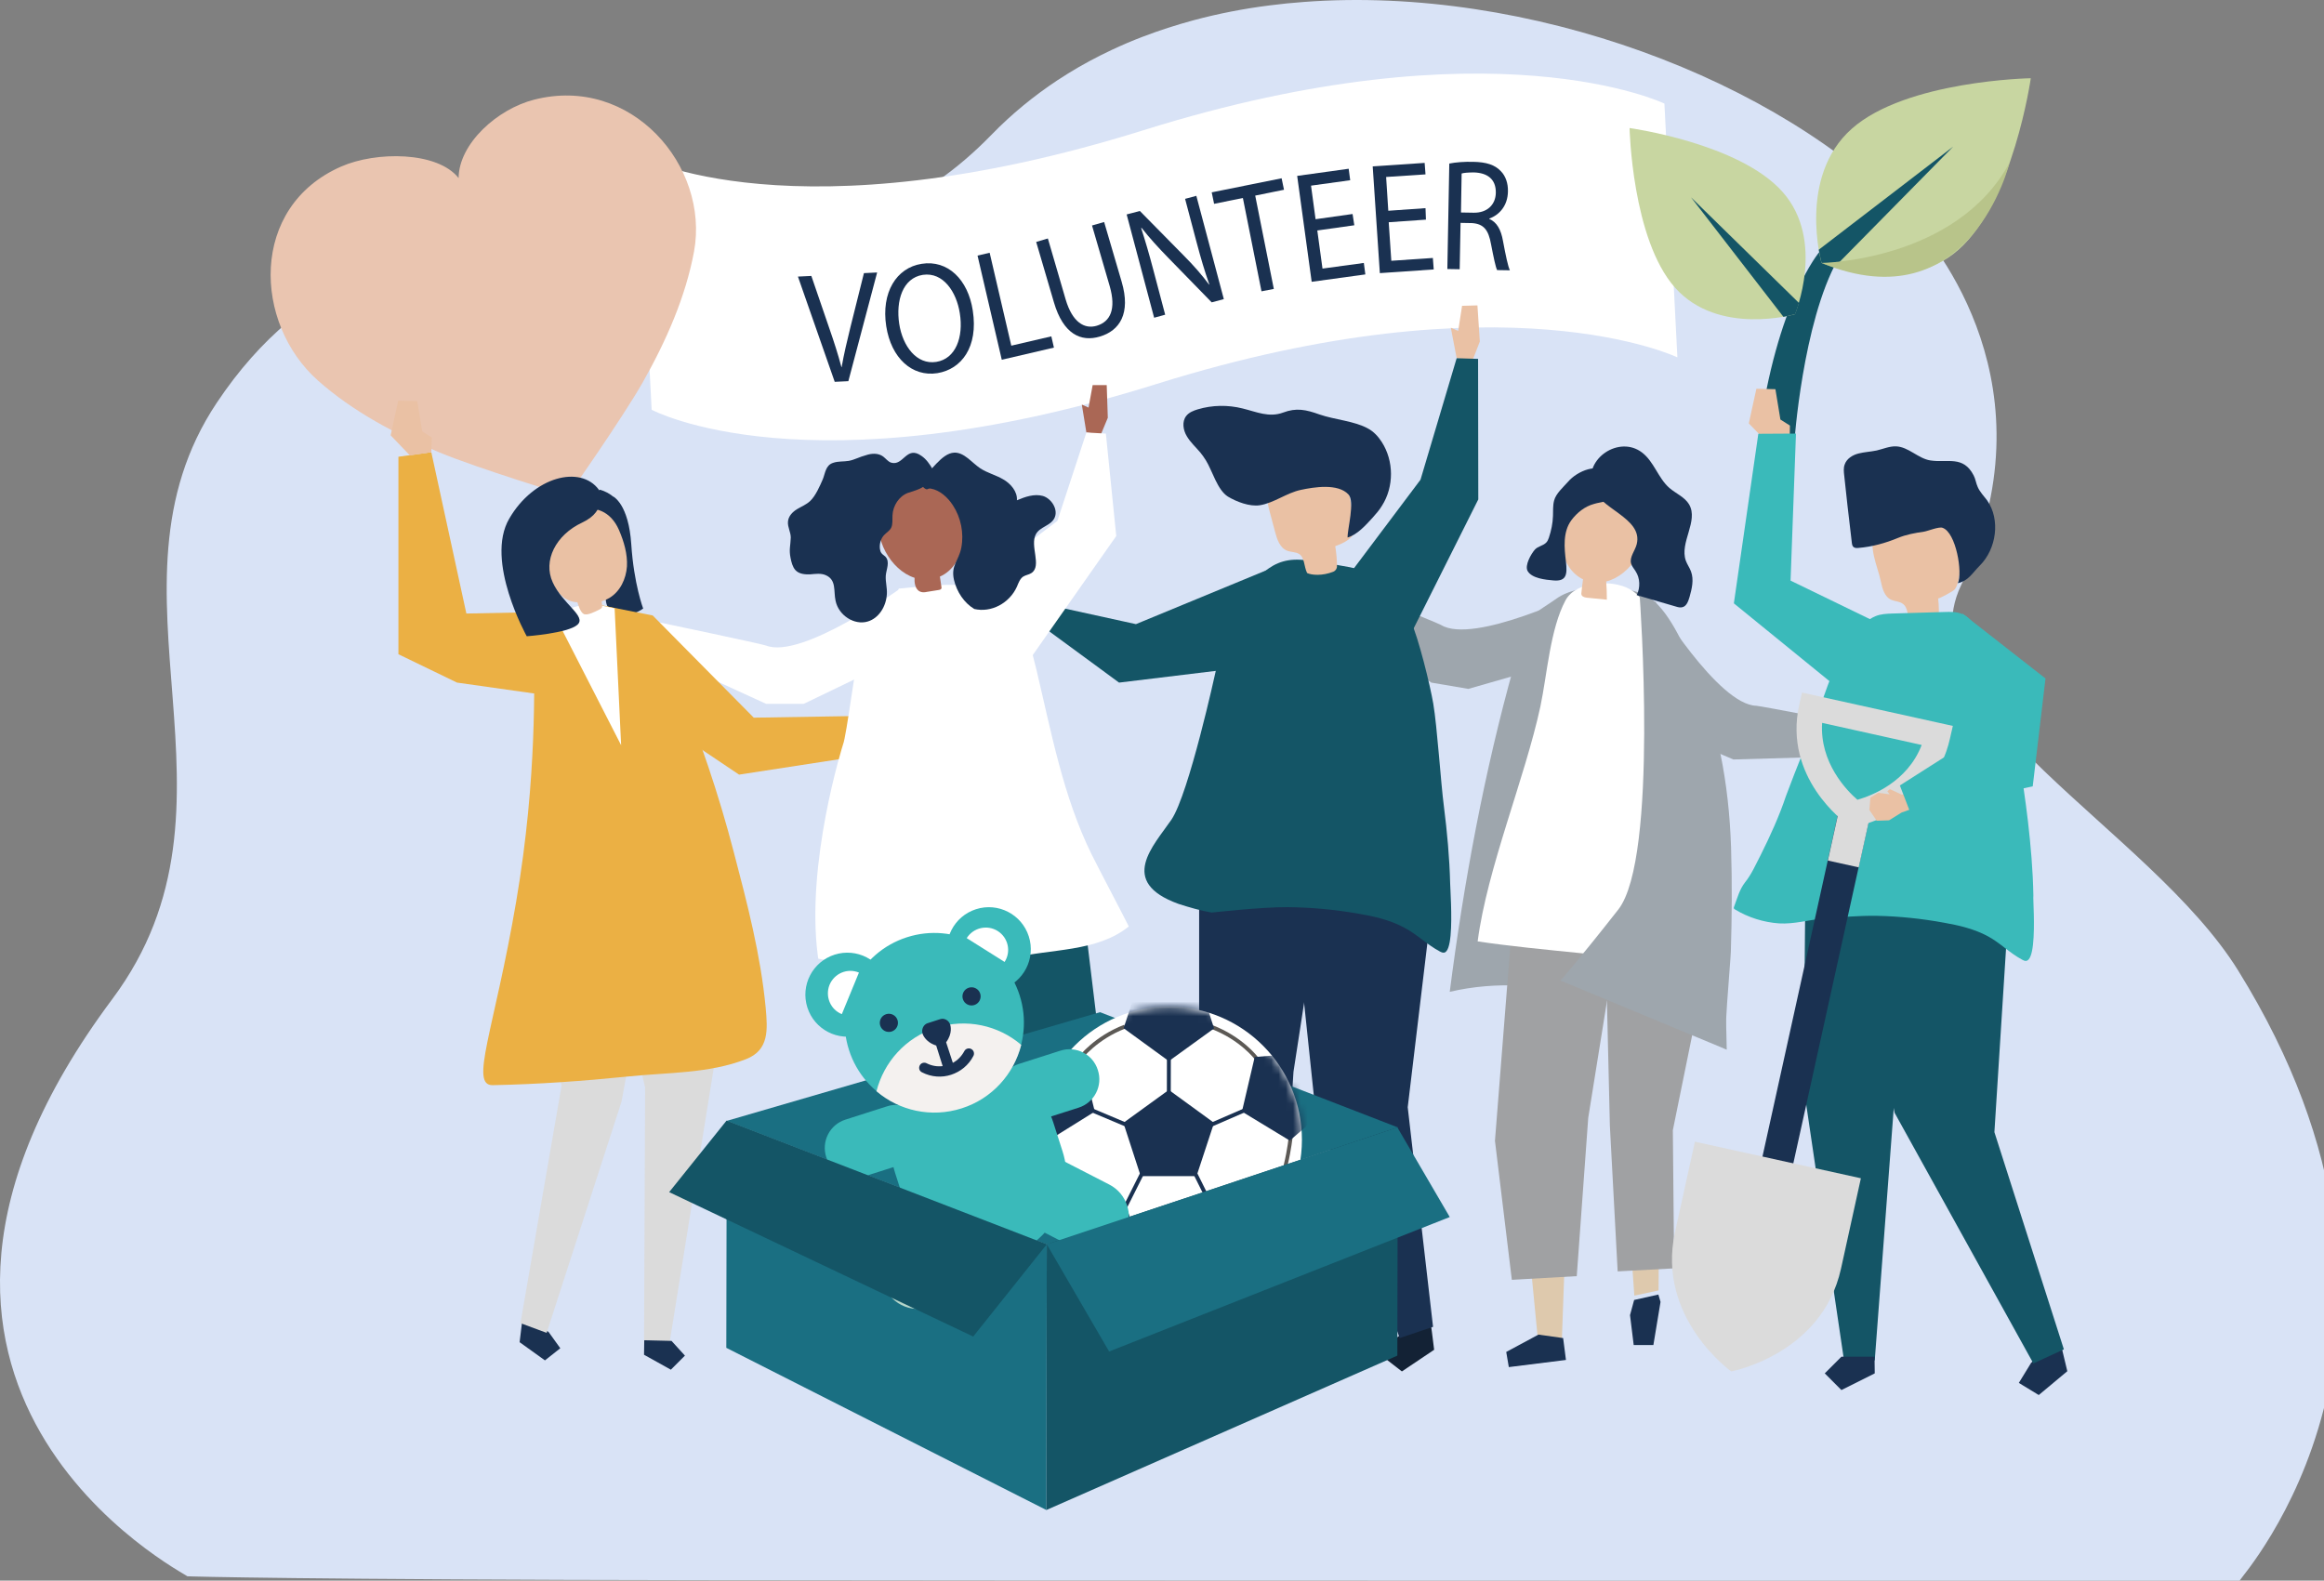 <svg width="319" height="217" viewBox="0 0 319 217" fill="none" xmlns="http://www.w3.org/2000/svg">
<rect x="0" y="0" width="319" height="217" fill="#808080" stroke="none"/>
<g clip-path="url(#clip0_691_5494)">
<path d="M307.415 216.994C300.796 216.994 264.299 217.007 218.538 216.994C206.729 216.994 194.286 216.994 181.594 216.982C179.359 216.982 177.111 216.982 174.864 216.982C165.774 216.982 156.584 216.97 147.42 216.97C144.948 216.97 142.49 216.97 140.031 216.97C125.142 216.957 110.414 216.945 96.394 216.932C41.791 216.87 25.722 216.423 25.722 216.398C25.61 216.137 -24.472 190.592 15.428 137.139C35.495 110.227 12.633 80.965 29.746 55.308C53.949 18.998 94.022 40.292 121.515 28.781C126.371 26.755 131.251 23.485 136.132 18.463C138.876 15.641 141.894 13.18 145.11 11.042C145.607 10.719 146.103 10.396 146.612 10.085C148.537 8.892 150.537 7.822 152.598 6.853C153.976 6.207 155.392 5.597 156.833 5.05C159.118 4.18 161.452 3.422 163.849 2.776C167.239 1.868 170.741 1.184 174.305 0.737C175.857 0.538 177.422 0.376 179.011 0.265C209.734 -2.035 244.293 10.893 262.138 29.788C265.727 33.591 282.057 53.282 269.192 80.331C261.058 97.411 295.121 113.732 307.216 133.236C337.976 182.835 307.688 216.348 307.415 216.994Z" fill="#D9E3F6"/>
<path d="M156.964 17.875C204.877 2.863 228.462 14.219 228.462 14.219L230.244 49.06C230.244 49.06 206.689 37.704 158.746 52.716C110.804 67.729 89.446 56.254 89.446 56.254L87.664 21.413C87.664 21.413 109.021 32.858 156.964 17.875Z" fill="white"/>
<path d="M114.577 52.419L109.527 37.971L111.369 37.882L113.805 44.987C114.488 46.949 115.052 48.703 115.498 50.398H115.528C115.825 48.674 116.27 46.801 116.745 44.868L118.587 37.496L120.399 37.407L116.448 52.33L114.577 52.419Z" fill="#1A3151"/>
<path d="M133.528 42.639C134.3 47.633 131.983 50.695 128.656 51.23C125.21 51.765 122.329 49.179 121.646 44.779C120.933 40.171 123.042 36.752 126.517 36.217C130.082 35.653 132.874 38.358 133.528 42.639ZM123.428 44.452C123.903 47.544 125.834 50.1 128.508 49.684C131.181 49.268 132.28 46.295 131.745 42.995C131.3 40.112 129.488 37.317 126.666 37.733C123.903 38.179 122.953 41.271 123.428 44.452Z" fill="#1A3151"/>
<path d="M134.18 35.088L135.843 34.701L138.814 47.455L144.309 46.176L144.665 47.722L137.507 49.387L134.18 35.088Z" fill="#1A3151"/>
<path d="M143.834 32.739L146.27 41.093C147.191 44.244 148.855 45.225 150.548 44.72C152.419 44.155 153.221 42.431 152.33 39.309L149.894 30.956L151.558 30.48L153.964 38.685C155.241 43.025 153.696 45.403 150.963 46.206C148.379 46.979 145.943 45.879 144.666 41.509L142.23 33.215L143.834 32.739Z" fill="#1A3151"/>
<path d="M158.421 43.62L154.648 29.439L156.46 28.964L162.461 35.058C163.857 36.455 164.986 37.763 165.966 39.071L165.995 39.041C165.342 37.198 164.837 35.474 164.243 33.245L162.669 27.299L164.213 26.883L167.986 41.063L166.322 41.509L160.352 35.385C159.045 34.047 157.767 32.65 156.698 31.283L156.639 31.312C157.203 33.066 157.708 34.761 158.332 37.139L159.936 43.203L158.421 43.62Z" fill="#1A3151"/>
<path d="M170.602 27.18L166.651 27.983L166.324 26.407L175.919 24.475L176.245 26.051L172.295 26.853L174.849 39.666L173.156 39.993L170.602 27.18Z" fill="#1A3151"/>
<path d="M185.897 30.926L180.817 31.64L181.53 36.872L187.204 36.099L187.412 37.674L180.045 38.685L178.055 24.148L185.124 23.167L185.332 24.743L179.956 25.486L180.58 30.094L185.659 29.38L185.897 30.926Z" fill="#1A3151"/>
<path d="M195.729 30.153L190.62 30.51L190.976 35.801L196.68 35.415L196.798 36.99L189.402 37.496L188.422 22.84L195.551 22.364L195.67 23.94L190.264 24.297L190.561 28.934L195.67 28.577L195.729 30.153Z" fill="#1A3151"/>
<path d="M198.935 22.453C199.797 22.275 201.044 22.186 202.203 22.216C204.015 22.245 205.203 22.632 206.005 23.494C206.658 24.148 207.015 25.159 206.985 26.288C206.955 28.221 205.827 29.499 204.431 30.004V30.064C205.441 30.48 206.035 31.52 206.302 33.066C206.688 35.117 206.985 36.544 207.252 37.109L205.5 37.08C205.292 36.663 205.025 35.385 204.668 33.542C204.312 31.52 203.629 30.747 202.084 30.629L200.48 30.599L200.361 36.961L198.668 36.931L198.935 22.453ZM200.539 29.172L202.292 29.202C204.104 29.231 205.292 28.131 205.322 26.467C205.351 24.564 204.134 23.732 202.322 23.672C201.49 23.672 200.896 23.732 200.628 23.821L200.539 29.172Z" fill="#1A3151"/>
<path d="M73.317 13.684C68.267 14.962 62.98 19.718 62.95 24.445C60.039 20.759 51.603 20.759 46.82 22.869C34.196 28.399 34.79 44.392 43.642 52.241C48.395 56.462 54.246 59.584 60.306 62.11C65.386 64.221 77.921 68.086 77.95 68.056C77.98 68.056 85.495 57.294 88.198 52.538C91.436 46.83 94.109 40.766 95.268 34.523C97.407 22.81 86.654 10.265 73.317 13.684Z" fill="#EAC5B0"/>
<path d="M217.262 81.226C217.262 81.226 202.321 88.539 197.806 85.804C197.242 85.447 183.905 80.186 183.905 80.186L181.172 83.248L196.47 93.712L201.549 94.574L214.411 90.888L217.262 81.226Z" fill="#9EA6AD"/>
<path d="M227.181 82.534C227.181 82.534 235.825 96.773 241.083 96.892C241.736 96.922 255.816 99.657 255.816 99.657L256.47 103.73L237.934 104.265L233.182 102.243L224.359 92.195L227.181 82.534Z" fill="#9EA6AD"/>
<path d="M225.284 81.464C225.344 81.493 225.403 81.523 225.463 81.523C228.492 82.683 230.869 87.974 232.235 91.096C235.77 99.122 237.314 107.476 237.612 116.335C237.76 121.121 237.73 125.877 237.582 130.664C237.552 131.972 236.423 143.803 237.017 144.071C231.017 141.187 224.928 138.452 218.541 136.817C212.155 135.182 205.442 134.647 198.996 136.163C200.927 121.151 203.749 105.9 207.818 91.393C208.294 89.669 208.62 87.826 209.363 86.161C210.195 84.258 211.442 83.693 213.046 82.593C213.581 82.207 214.145 81.82 214.739 81.553C217.858 80.186 222.106 80.304 225.284 81.464Z" fill="#9EA6AD"/>
<path d="M234.612 128.642L227.78 156.586L227.661 177.158L224.334 177.871L222.997 158.756L219.641 123.707L234.612 128.642Z" fill="#DEC9AD"/>
<path d="M224.307 178.466L223.742 180.547L224.247 184.65H226.95L227.93 178.734L227.633 177.723L224.307 178.466Z" fill="#1A3151"/>
<path d="M208.353 125.61L207.789 149.749L211.086 183.787L214.383 184.025L215.512 152.811L222.166 124.48L208.353 125.61Z" fill="#DEC9AD"/>
<path d="M211.176 183.222L206.75 185.601L207.106 187.682L214.948 186.701L214.562 183.698L211.176 183.222Z" fill="#1A3151"/>
<path d="M207.401 128.731L205.203 156.616L207.52 175.701L216.431 175.196L218.006 153.465L221.808 129.772L221.214 126.085L208.352 126.293L207.401 128.731Z" fill="#A0A1A3"/>
<path d="M220.976 154.536L222.046 174.543L229.798 174.126L229.62 155.16L234.462 131.348L233.333 124.689L220.293 125.551L220.976 154.536Z" fill="#A0A1A3"/>
<path d="M202.828 129.237C210.819 130.456 224.096 131.348 232.087 132.567C232.503 118.119 231.047 101.441 227.542 87.469C226.918 84.942 225.968 82.207 223.74 80.899C221.364 79.532 216.344 79.71 214.888 82.415C212.779 86.34 212.363 92.612 211.442 96.982C209.304 106.882 204.135 119.189 202.828 129.237Z" fill="white"/>
<path d="M215.216 69.692C217.325 64.074 224.424 66.333 225.672 71.387C226.504 74.716 223.83 78.997 220.474 79.829C220.533 80.662 220.563 81.494 220.563 82.327C219.672 82.237 218.751 82.148 217.86 82.059C217.592 82.029 217.266 81.97 217.117 81.732C217.028 81.583 217.058 81.405 217.087 81.227C217.147 80.662 217.206 80.097 217.295 79.532C217.236 79.502 217.177 79.473 217.117 79.443C215.513 78.581 214.563 76.827 214.355 75.013C214.147 73.2 214.563 71.387 215.216 69.692Z" fill="#EAC1A4"/>
<path d="M215.693 71.417C214.504 73.022 214.712 75.222 214.95 77.124C215.128 78.819 215.069 79.859 213.197 79.681C212.158 79.592 210.286 79.413 209.692 78.403C209.247 77.63 210.168 76.024 210.702 75.43C211.118 74.984 211.831 74.924 212.247 74.479C212.425 74.3 212.514 74.062 212.603 73.825C212.93 72.844 213.138 71.833 213.168 70.822C213.197 70.138 213.138 69.425 213.316 68.741C213.554 67.76 214.594 66.868 215.247 66.125C216.435 64.728 219.465 63.301 220.98 65.204C221.307 65.649 221.425 66.214 221.455 66.779C221.485 67.106 221.515 67.463 221.396 67.76C220.98 69.009 219.792 68.86 218.782 69.187C217.564 69.514 216.465 70.376 215.693 71.417Z" fill="#1A3151"/>
<path d="M224.66 74.716C224.423 75.638 223.65 76.47 223.888 77.362C224.007 77.778 224.304 78.076 224.512 78.432C225.136 79.384 225.165 80.692 224.66 81.702C226.472 82.237 228.255 82.743 230.066 83.278C230.334 83.367 230.631 83.427 230.898 83.367C231.492 83.248 231.73 82.564 231.908 81.97C232.235 80.811 232.532 79.592 232.116 78.462C231.938 77.957 231.581 77.481 231.403 76.976C230.512 74.478 233.185 71.535 231.849 69.246C231.255 68.236 230.037 67.76 229.146 66.987C227.601 65.649 227.037 63.36 225.373 62.112C222.284 59.763 217.472 62.885 218.512 66.719C219.343 69.841 225.581 71.06 224.66 74.716Z" fill="#1A3151"/>
<path d="M225.075 81.91C225.075 81.91 227.689 117.762 222.134 124.866C216.579 131.942 214.203 134.617 214.203 134.617L237.016 144.1C237.016 144.071 236.422 91.779 225.075 81.91Z" fill="#9EA6AD"/>
<path d="M123.546 80.809C123.546 80.809 110.06 90.56 105.159 88.627C104.535 88.39 90.514 85.447 90.514 85.447L88.316 88.925L105.159 96.624H110.327L122.357 90.827L123.546 80.809Z" fill="white"/>
<path d="M84.215 68.204C84.215 68.204 86.294 69.245 86.65 74.715C87.007 80.184 88.284 83.544 88.284 83.544C88.284 83.544 86.65 84.792 85.135 84.257C83.621 83.722 83.086 83.663 83.116 81.403C83.116 79.144 81.809 68.65 81.809 68.65L84.215 68.204Z" fill="#1A3151"/>
<path d="M80.266 70.999C82.404 71.088 84.394 72.604 85.078 74.626C85.939 73.348 86.147 71.653 85.612 70.196C85.078 68.74 83.8 67.61 82.315 67.224C81.216 68.175 80.533 69.542 80.414 70.999H80.266Z" fill="#1A3151"/>
<path d="M77.708 83.96L64.015 84.228L59.203 62.081L54.688 62.705V89.817L62.737 93.711L77.471 95.792L77.708 83.96Z" fill="#EBB044"/>
<path d="M71.562 182.3L71.324 184.262L74.8 186.759L76.909 185.095L75.305 182.865L71.799 180.368L71.562 182.3Z" fill="#1A3151"/>
<path d="M72.956 122.666L72.214 128.552L77.085 149.035L71.441 181.646L75.036 182.984L85.313 151.235L87.006 141.989L87.393 122.309L72.956 122.666Z" fill="#DBDBDB"/>
<path d="M100.669 129.86L91.877 184.53L88.402 184.441L88.55 149.302L82.758 124.479L100.669 129.86Z" fill="#DBDBDB"/>
<path d="M88.432 183.995L88.402 185.987L92.086 188.038L94.016 186.106L92.175 184.085L88.432 183.995Z" fill="#1A3151"/>
<path d="M70.849 123.796C73.849 106.227 73.195 93.355 73.403 89.847C73.611 86.309 76.077 84.555 76.077 84.555C77.146 84.347 78.067 83.663 79.166 83.396C86.443 81.701 90.275 87.439 92.83 93.592C96.008 101.203 98.652 109.021 100.731 117.018C102.573 124.034 104.414 131.109 105.098 138.333C105.365 141.336 105.603 144.16 102.395 145.408C97.285 147.4 91.582 147.222 86.206 147.786C80.027 148.411 73.849 148.857 67.641 148.976C64.403 149.065 67.849 141.395 70.849 123.796Z" fill="#EBB044"/>
<path d="M56.265 62.526L53.621 59.762L54.661 55.005L57.275 55.065L57.958 59.227L59.265 60.059L59.206 62.081L56.265 62.526Z" fill="#EAC1A4"/>
<path d="M82.672 83.127L89.593 84.495L103.465 98.526L119.951 98.259L120.753 103.372L101.445 106.345L85.791 95.821L82.672 83.127Z" fill="#EBB044"/>
<path d="M84.366 83.515L85.257 102.303L76.019 84.258L78.841 83.337L80.861 82.772L84.366 83.515Z" fill="white"/>
<path d="M120.098 99.537L123.187 97.724L127.048 98.765L126.989 100.875L120.484 101.945L120.098 99.537Z" fill="#EAC1A4"/>
<path d="M84.959 72.753C82.672 67.491 76.047 69.988 75.097 74.893C74.562 77.688 75.929 82.563 79.256 82.682C79.404 83.157 79.671 84.049 80.117 84.287C80.592 84.555 81.78 83.93 82.256 83.693C82.374 83.633 82.523 83.544 82.612 83.425C82.701 83.276 82.642 82.92 82.582 82.563C82.939 82.444 83.295 82.295 83.652 82.087C85.137 81.195 85.939 79.471 86.058 77.747C86.147 76.053 85.642 74.328 84.959 72.753Z" fill="#EAC1A4"/>
<path d="M82.196 67.223C82.196 67.223 83.532 70.047 79.909 71.742C76.285 73.436 74.502 76.974 75.869 79.947C77.235 82.949 80.562 84.614 79.255 85.774C77.948 86.933 72.304 87.349 72.304 87.349C72.304 87.349 66.512 77.004 69.898 71.207C73.255 65.41 79.671 63.805 82.196 67.223Z" fill="#1A3151"/>
<path d="M249.789 34.522C249.789 34.522 243.878 41.3 241.383 60.029L246.284 60.861C246.284 60.861 247.413 44.333 252.255 35.652L249.789 34.522Z" fill="#145566"/>
<path d="M278.754 10.74C278.754 10.74 261.674 11.037 254.188 17.667C246.703 24.296 250.03 36.098 250.03 36.098C250.03 36.098 261.347 40.884 268.832 34.285C276.348 27.655 278.754 10.74 278.754 10.74Z" fill="#C8D6A1"/>
<path d="M250.031 36.098C250.031 36.098 250.684 36.366 251.783 36.693L268.091 20.134L249.645 34.285C249.852 35.414 250.031 36.098 250.031 36.098Z" fill="#145566"/>
<path d="M223.68 17.578C223.68 17.578 224.006 32.828 229.918 39.487C235.858 46.176 246.374 43.144 246.374 43.144C246.374 43.144 250.621 33.036 244.681 26.348C238.769 19.659 223.68 17.578 223.68 17.578Z" fill="#C8D6A1"/>
<path d="M246.405 43.144C246.405 43.144 246.643 42.549 246.94 41.598L232.117 27.091L244.801 43.501C245.781 43.292 246.405 43.144 246.405 43.144Z" fill="#145566"/>
<path d="M250.027 36.098C250.027 36.098 268.533 35.86 275.84 22.334C275.84 22.334 270.494 44.511 250.027 36.098Z" fill="#B8C48A"/>
<path d="M196.558 182.925L196.855 185.303L192.429 188.276L189.785 186.225L191.835 183.549L196.231 180.576L196.558 182.925Z" fill="#132235"/>
<path d="M196.705 182.152L193.229 152.008L197.269 118.267L196.318 111.072L178.021 110.418L177.367 122.102L180.516 152.067L192.13 183.698L196.705 182.152Z" fill="#1A3151"/>
<path d="M164.598 113.838V144.249L170.776 183.371L175.202 183.342L177.549 147.133L183.133 110.865L164.598 113.838Z" fill="#1A3151"/>
<path d="M175.172 185.185L170.449 187.623L168.043 185.274L170.39 182.866L175.142 182.807L175.172 185.185Z" fill="#132235"/>
<path d="M199.172 124.093C199.142 122.785 199.053 121.685 199.053 121.269C198.964 117.732 198.637 114.194 198.192 110.686C197.776 107.535 197.271 99.746 196.736 96.595C196.29 94.009 194.716 87.587 193.617 85.179C190.825 79.234 191.686 78.669 179.478 76.945C174.131 76.172 172.854 79.531 168.487 83.366C168.042 83.752 168.071 86.012 167.982 86.606C167.804 87.647 167.626 88.717 167.418 89.757C167.24 90.59 167.062 91.393 166.854 92.225C166.854 92.225 163.2 108.962 160.794 112.529C158.358 116.097 153.368 121.061 161.774 124.093C163.259 124.569 164.774 125.015 166.319 125.282C166.319 125.282 173.181 124.51 176.715 124.539C179.983 124.569 183.221 124.866 186.429 125.431C188.567 125.788 190.765 126.293 192.667 127.304C194.508 128.255 195.815 129.652 197.657 130.633C197.835 130.723 198.013 130.812 198.221 130.782C199.231 130.633 199.261 126.888 199.172 124.093Z" fill="#145566"/>
<path d="M179.419 78.669C180.042 78.966 181.498 79.085 183.013 78.49C183.31 78.372 183.518 78.074 183.518 77.747C183.518 76.826 183.429 75.904 183.28 74.983C184.409 74.566 185.746 73.972 185.924 72.783C185.983 72.396 185.924 72.01 185.864 71.653C185.597 70.107 185.33 68.561 185.062 67.016C184.973 66.48 184.884 65.916 184.587 65.47C184.082 64.667 183.072 64.31 182.151 64.162C179.745 63.745 177.131 64.281 175.29 65.856C174.785 66.272 174.339 66.778 174.131 67.402C173.805 68.353 174.042 69.394 174.309 70.345C174.547 71.237 174.785 72.129 175.022 73.021C175.29 74.031 175.676 75.22 176.686 75.607C177.22 75.815 177.844 75.755 178.32 76.053C179.092 76.528 178.973 77.777 179.419 78.669Z" fill="#EAC1A4"/>
<path d="M165.548 63.24C165.31 62.854 165.043 62.467 164.775 62.14C164.152 61.397 163.409 60.743 162.904 59.881C162.399 59.048 162.221 57.889 162.815 57.116C163.201 56.611 163.825 56.373 164.419 56.194C166.409 55.6 168.548 55.57 170.568 56.076C172.499 56.551 174.192 57.354 176.122 56.64C177.934 55.957 179.241 56.224 181.142 56.908C183.192 57.621 185.955 57.8 187.796 58.84C188.569 59.257 189.192 59.94 189.668 60.683C191.331 63.27 191.361 66.807 189.697 69.424C189.341 70.018 188.895 70.523 188.42 71.058C187.469 72.099 186.311 73.407 184.974 73.793C184.945 72.604 186.014 68.859 185.093 67.878C183.638 66.332 180.37 66.867 178.558 67.253C176.598 67.669 174.845 69.067 172.914 69.364C171.518 69.572 169.736 68.888 168.548 68.175C167.092 67.253 166.409 64.637 165.548 63.24Z" fill="#1A3151"/>
<path d="M140.21 84.496L136.438 82.058L137.388 80.393L140.358 81.493L140.448 80.482L143.448 82.95L142.675 84.823L140.21 84.496Z" fill="#AA6755"/>
<path d="M175.648 77.539L155.924 85.685L143.448 82.95L142.23 85.358L153.607 93.711L169.291 91.809L175.648 77.539Z" fill="#145566"/>
<path d="M203.125 46.89L202.798 41.925L200.689 41.985L200.154 45.433L199.145 44.987L199.947 49.179L202.145 49.417L203.125 46.89Z" fill="#EAC1A4"/>
<path d="M184.172 80.245L194.984 65.856L199.945 49.179L202.886 49.268L202.915 68.562L192.697 88.955L184.172 80.245Z" fill="#145566"/>
<path d="M120.843 185.065L120.754 187.146L124.794 189.406L126.962 187.444L125.002 185.273L120.962 183.014L120.843 185.065Z" fill="#DBDBDB"/>
<path d="M117.456 122.309L117.129 128.582L124.169 156.229L120.664 184.411L124.733 185.422L135.932 151.562L136.11 141.395L133.288 120.466L117.456 122.309Z" fill="#145566"/>
<path d="M148.319 121.656L151.498 147.905L150.25 182.33L146.448 182.746L140.626 151.74L132.012 121.031L148.319 121.656Z" fill="#145566"/>
<path d="M146.626 184.352L150.963 185.957L152.804 183.668L150.517 181.854L146.418 182.3L146.626 184.352Z" fill="#DBDBDB"/>
<path d="M149.836 117.286C145.915 109.319 144.311 100.549 142.261 91.928C141.638 89.401 141.014 86.785 139.588 84.585C137.954 82.058 135.727 80.929 133.231 80.512C130.083 79.977 126.518 80.542 123.37 80.81C121.469 86.785 120.221 83.396 117.963 89.282C117.488 90.501 116.211 101.025 115.706 102.244C115.706 102.244 110.567 118.445 112.26 131.228C112.29 131.347 112.29 131.466 112.32 131.615C112.646 131.674 112.973 131.734 113.27 131.793C117.726 132.685 122.271 133.161 126.815 133.101C130.855 133.042 134.895 132.536 138.816 131.555C144.192 130.218 150.549 130.753 154.945 127.185C153.638 124.599 151.143 119.902 149.836 117.286Z" fill="white"/>
<path d="M152.061 57.355L151.912 52.866H149.981L149.417 55.957L148.496 55.541L149.12 59.376L151.11 59.644L152.061 57.355Z" fill="#AA6755"/>
<path d="M133.676 80.216L145.142 71.505L149.122 59.376L151.795 59.525L153.221 73.586L140.983 91.037L133.676 80.216Z" fill="white"/>
<path d="M120.842 70.495C122.446 65.411 129.783 63.568 131.595 69.395C132.13 71.149 132.457 73.022 132.13 74.835C131.803 76.648 130.734 78.402 129.041 79.145H129.011C129.07 79.621 129.16 80.067 129.219 80.543C129.249 80.632 129.249 80.751 129.189 80.84C129.13 80.929 129.011 80.959 128.892 80.989C128.328 81.078 127.763 81.167 127.229 81.256C126.961 81.316 126.664 81.345 126.397 81.256C125.803 81.078 125.565 80.394 125.536 79.77C125.536 79.621 125.536 79.472 125.536 79.324C122.209 78.254 119.803 73.794 120.842 70.495Z" fill="#AA6755"/>
<path d="M130.972 62.141C132.339 62.081 133.348 63.479 134.537 64.281C135.517 64.935 136.675 65.203 137.685 65.797C138.695 66.362 139.675 67.462 139.586 68.681C140.715 68.205 141.963 67.76 143.151 68.087C144.339 68.443 145.319 69.989 144.725 71.148C144.191 72.189 142.765 72.308 142.2 73.319C141.309 74.924 143.062 77.689 141.577 78.67C141.22 78.907 140.775 78.937 140.418 79.175C140.002 79.472 139.794 80.037 139.586 80.543C138.547 82.832 136.052 84.14 133.735 83.605C132.339 82.772 131.329 81.256 130.942 79.591C130.497 77.6 131.596 77.005 131.952 75.192C132.339 73.2 131.893 71.03 130.794 69.365C130.081 68.265 128.982 67.284 127.764 67.076C127.259 66.987 127.378 67.403 126.843 66.987C126.606 66.808 126.338 66.124 126.309 65.827C127.794 64.846 129.19 62.23 130.972 62.141Z" fill="#1A3151"/>
<path d="M116.505 63.27C115.792 63.389 115.049 63.3 114.366 63.538C113.326 63.865 113.297 64.906 112.94 65.797C112.524 66.749 111.96 68.057 111.217 68.77C110.683 69.275 109.999 69.543 109.405 69.9C108.782 70.286 108.217 70.851 108.158 71.624C108.098 72.367 108.544 73.051 108.544 73.794C108.514 74.894 108.277 75.429 108.514 76.589C108.633 77.183 108.782 77.808 109.168 78.253C109.673 78.818 110.504 78.878 111.217 78.848C111.93 78.788 112.703 78.67 113.356 78.967C114.841 79.621 114.396 81.137 114.693 82.475C115.109 84.496 117.277 85.864 119.089 85.329C120.634 84.883 121.644 83.248 121.733 81.553C121.792 80.691 121.525 79.888 121.584 79.026C121.644 78.194 122.208 77.124 121.525 76.41C121.346 76.232 121.139 76.143 120.99 75.935C120.871 75.786 120.812 75.578 120.782 75.37C120.693 74.686 120.901 73.943 121.346 73.467C121.673 73.111 122.089 72.902 122.327 72.456C122.564 71.951 122.475 71.356 122.505 70.762C122.564 69.394 123.426 68.116 124.614 67.67C125.386 67.403 126.099 67.254 126.812 66.778C126.931 66.719 128.535 65.53 128.565 65.827C128.535 65.322 128.297 64.846 128.03 64.43C127.614 63.716 127.139 63.033 126.485 62.587C124.406 61.1 124.02 64.043 122.297 63.508C121.881 63.36 121.584 62.944 121.228 62.676C120.544 62.171 119.624 62.23 118.851 62.498C118.02 62.706 117.307 63.122 116.505 63.27Z" fill="#1A3151"/>
<path d="M99.754 153.881L143.716 170.856L191.867 154.773L150.994 138.958L99.754 153.881Z" fill="#1A6F82"/>
<path d="M178.707 156.506C178.726 146.409 170.562 138.208 160.473 138.189C150.384 138.17 142.19 146.34 142.171 156.437C142.152 166.535 150.316 174.735 160.405 174.754C170.494 174.773 178.688 166.603 178.707 156.506Z" fill="white"/>
<mask id="mask0_691_5494" style="mask-type:luminance" maskUnits="userSpaceOnUse" x="142" y="138" width="37" height="37">
<path d="M178.707 156.506C178.726 146.409 170.562 138.208 160.473 138.189C150.384 138.17 142.19 146.34 142.171 156.437C142.152 166.535 150.316 174.735 160.405 174.754C170.494 174.773 178.688 166.603 178.707 156.506Z" fill="white"/>
</mask>
<g mask="url(#mask0_691_5494)">
<path d="M172.288 145.498L172.704 145.171C172.614 145.052 170.535 142.317 166.436 140.742L166.258 141.247C170.238 142.763 172.288 145.468 172.288 145.498Z" fill="#5C5955"/>
<path d="M148.467 145.438C148.496 145.409 150.546 142.703 154.497 141.187L154.318 140.682C150.219 142.258 148.14 144.992 148.051 145.082L148.467 145.438Z" fill="#5C5955"/>
<path d="M173.806 166.248C175.053 164.91 176.033 162.8 176.746 159.946C177.251 157.835 177.43 156.081 177.43 156.081L176.895 156.022C176.895 156.081 176.271 162.859 173.449 165.891L173.806 166.248Z" fill="#5C5955"/>
<path d="M146.951 166.189L147.337 165.832C144.515 162.8 143.921 156.022 143.921 155.962L143.387 155.992C143.387 156.022 143.535 157.746 144.04 159.886C144.753 162.74 145.733 164.851 146.951 166.189Z" fill="#5C5955"/>
<path d="M160.05 173.293C162.426 173.293 164.298 172.847 164.416 172.818L164.298 172.312C164.268 172.312 160.02 173.323 156.277 172.312L156.129 172.818C157.466 173.145 158.832 173.293 160.05 173.293Z" fill="#5C5955"/>
</g>
<mask id="mask1_691_5494" style="mask-type:luminance" maskUnits="userSpaceOnUse" x="142" y="138" width="37" height="37">
<path d="M178.707 156.506C178.726 146.409 170.562 138.208 160.473 138.189C150.384 138.17 142.19 146.34 142.171 156.437C142.152 166.535 150.316 174.735 160.405 174.754C170.494 174.773 178.688 166.603 178.707 156.506Z" fill="white"/>
</mask>
<g mask="url(#mask1_691_5494)">
<path d="M160.437 149.629L166.645 154.148L164.239 161.461H156.576L154.199 154.148L160.437 149.629Z" fill="#1A3151"/>
</g>
<mask id="mask2_691_5494" style="mask-type:luminance" maskUnits="userSpaceOnUse" x="142" y="138" width="37" height="37">
<path d="M178.707 156.506C178.726 146.409 170.562 138.208 160.473 138.189C150.384 138.17 142.19 146.34 142.171 156.437C142.152 166.535 150.316 174.735 160.405 174.754C170.494 174.773 178.688 166.603 178.707 156.506Z" fill="white"/>
</mask>
<g mask="url(#mask2_691_5494)">
<path d="M160.439 145.676L154.23 141.157L156.637 133.844L164.3 133.874L166.647 141.187L160.439 145.676Z" fill="#1A3151"/>
</g>
<mask id="mask3_691_5494" style="mask-type:luminance" maskUnits="userSpaceOnUse" x="142" y="138" width="37" height="37">
<path d="M178.707 156.506C178.726 146.409 170.562 138.208 160.473 138.189C150.384 138.17 142.19 146.34 142.171 156.437C142.152 166.535 150.316 174.735 160.405 174.754C170.494 174.773 178.688 166.603 178.707 156.506Z" fill="white"/>
</mask>
<g mask="url(#mask3_691_5494)">
<path d="M166.23 165.415L173.893 165.534L176.18 172.877L169.883 177.307L163.734 172.699L166.23 165.415Z" fill="#1A3151"/>
<path d="M163.588 159.545L163.109 159.784L166.776 167.155L167.254 166.917L163.588 159.545Z" fill="#1A3151"/>
</g>
<mask id="mask4_691_5494" style="mask-type:luminance" maskUnits="userSpaceOnUse" x="142" y="138" width="37" height="37">
<path d="M178.707 156.506C178.726 146.409 170.562 138.208 160.473 138.189C150.384 138.17 142.19 146.34 142.171 156.437C142.152 166.535 150.316 174.735 160.405 174.754C170.494 174.773 178.688 166.603 178.707 156.506Z" fill="white"/>
</mask>
<g mask="url(#mask4_691_5494)">
<path d="M170.473 152.602L172.225 145.111L179.889 144.487L182.859 151.562L177.037 156.586L170.473 152.602Z" fill="#1A3151"/>
<path d="M172.443 151.436L164.895 154.713L165.107 155.204L172.656 151.926L172.443 151.436Z" fill="#1A3151"/>
</g>
<mask id="mask5_691_5494" style="mask-type:luminance" maskUnits="userSpaceOnUse" x="142" y="138" width="37" height="37">
<path d="M178.707 156.506C178.726 146.409 170.562 138.208 160.473 138.189C150.384 138.17 142.19 146.34 142.171 156.437C142.152 166.535 150.316 174.735 160.405 174.754C170.494 174.773 178.688 166.603 178.707 156.506Z" fill="white"/>
</mask>
<g mask="url(#mask5_691_5494)">
<path d="M154.555 165.504L146.861 165.564L144.574 172.906L150.812 177.366L156.991 172.787L154.555 165.504Z" fill="#1A3151"/>
<path d="M157.201 159.628L153.508 166.986L153.986 167.227L157.679 159.868L157.201 159.628Z" fill="#1A3151"/>
</g>
<mask id="mask6_691_5494" style="mask-type:luminance" maskUnits="userSpaceOnUse" x="142" y="138" width="37" height="37">
<path d="M178.707 156.506C178.726 146.409 170.562 138.208 160.473 138.189C150.384 138.17 142.19 146.34 142.171 156.437C142.152 166.535 150.316 174.735 160.405 174.754C170.494 174.773 178.688 166.603 178.707 156.506Z" fill="white"/>
</mask>
<g mask="url(#mask6_691_5494)">
<path d="M150.276 152.603L148.434 145.141L140.77 144.606L137.859 151.711L143.741 156.675L150.276 152.603Z" fill="#1A3151"/>
<path d="M148.293 151.469L148.086 151.962L155.67 155.156L155.877 154.663L148.293 151.469Z" fill="#1A3151"/>
</g>
<mask id="mask7_691_5494" style="mask-type:luminance" maskUnits="userSpaceOnUse" x="142" y="138" width="37" height="37">
<path d="M178.707 156.506C178.726 146.409 170.562 138.208 160.473 138.189C150.384 138.17 142.19 146.34 142.171 156.437C142.152 166.535 150.316 174.735 160.405 174.754C170.494 174.773 178.688 166.603 178.707 156.506Z" fill="white"/>
</mask>
<g mask="url(#mask7_691_5494)">
<path d="M160.184 141.837L160.168 150.517L160.703 150.518L160.719 141.838L160.184 141.837Z" fill="#1A3151"/>
</g>
<path d="M143.628 207.302L99.695 185.036L99.755 153.851L143.687 170.826L143.628 207.302Z" fill="#1A6F82"/>
<path d="M143.625 207.302L191.805 186.106L191.865 154.773L143.684 170.826L143.625 207.302Z" fill="#145566"/>
<path d="M139.851 146.063C137.682 146.747 136.494 149.066 137.207 151.236C137.89 153.406 140.207 154.595 142.376 153.881L148.049 152.068C150.217 151.384 151.406 149.066 150.693 146.895C150.01 144.725 147.693 143.536 145.524 144.25L139.851 146.063Z" fill="#3ABABA"/>
<path d="M145.849 159.321C143.413 158.073 140.413 159.024 139.166 161.462C137.918 163.9 138.869 166.902 141.304 168.151L147.721 171.45C150.156 172.699 153.156 171.748 154.404 169.31C155.652 166.872 154.701 163.87 152.265 162.621L145.849 159.321Z" fill="#3ABABA"/>
<path d="M124.881 166.04C126.128 163.602 129.129 162.651 131.564 163.9C134 165.148 134.951 168.151 133.703 170.588L130.406 177.01C129.158 179.447 126.158 180.399 123.722 179.15C121.287 177.901 120.336 174.899 121.584 172.461L124.881 166.04Z" fill="#B5D6CA"/>
<path d="M116.062 153.703C113.893 154.386 112.705 156.705 113.418 158.875C114.101 161.045 116.418 162.235 118.586 161.521L124.26 159.708C126.428 159.024 127.617 156.705 126.904 154.535C126.22 152.365 123.904 151.176 121.735 151.889L116.062 153.703Z" fill="#3ABABA"/>
<path d="M124.139 164.999C126.07 171.005 132.486 174.304 138.457 172.402C144.457 170.469 147.754 164.048 145.853 158.073L144.576 154.089C142.645 148.084 136.229 144.784 130.258 146.687C124.258 148.619 120.961 155.041 122.862 161.016L124.139 164.999Z" fill="#3ABABA"/>
<path d="M131.993 152.113C138.462 150.042 142.028 143.114 139.959 136.64C137.89 130.166 130.968 126.596 124.499 128.667C118.029 130.738 114.463 137.666 116.532 144.14C118.602 150.614 125.524 154.184 131.993 152.113Z" fill="#3ABABA"/>
<path d="M128.477 141.099C132.666 139.761 137.062 140.772 140.181 143.447C139.171 147.431 136.2 150.82 132.012 152.157C127.824 153.495 123.428 152.484 120.309 149.809C121.319 145.825 124.289 142.436 128.477 141.099Z" fill="#F4F1EF"/>
<path d="M137.485 135.805C140.516 134.835 142.188 131.589 141.218 128.555C140.248 125.521 137.005 123.848 133.973 124.819C130.942 125.789 129.271 129.036 130.24 132.069C131.21 135.103 134.454 136.776 137.485 135.805Z" fill="#3ABABA"/>
<path d="M118.067 142.048C121.098 141.078 122.77 137.832 121.8 134.798C120.83 131.764 117.587 130.091 114.555 131.062C111.524 132.032 109.853 135.278 110.822 138.312C111.792 141.346 115.036 143.019 118.067 142.048Z" fill="#3ABABA"/>
<path d="M133.738 137.976C134.394 137.766 134.756 137.063 134.546 136.406C134.336 135.749 133.634 135.387 132.977 135.597C132.321 135.807 131.959 136.51 132.169 137.167C132.379 137.824 133.081 138.186 133.738 137.976Z" fill="#1A3151"/>
<path d="M122.39 141.611C123.046 141.401 123.408 140.698 123.198 140.041C122.988 139.385 122.286 139.022 121.63 139.233C120.973 139.443 120.612 140.145 120.822 140.802C121.031 141.459 121.734 141.821 122.39 141.611Z" fill="#1A3151"/>
<path d="M126.245 146.271C126.423 145.914 126.869 145.795 127.196 145.974C127.909 146.331 128.651 146.449 129.394 146.36L128.503 143.536C126.928 143.031 126.631 141.901 126.631 141.901C126.453 141.336 126.75 140.652 127.314 140.474L129.067 139.909C129.631 139.731 130.255 140.088 130.433 140.682C130.463 140.801 130.79 141.842 129.869 143.09L130.79 145.914C131.443 145.558 131.978 145.022 132.364 144.309C132.542 143.952 132.988 143.833 133.315 144.012C133.671 144.19 133.79 144.636 133.612 144.963C132.958 146.241 131.829 147.133 130.552 147.549C129.275 147.966 127.849 147.876 126.572 147.222C126.186 147.044 126.067 146.628 126.245 146.271Z" fill="#1A3151"/>
<path d="M136.943 127.81C138.399 128.732 138.814 130.634 137.894 132.061L132.695 128.791C133.616 127.334 135.517 126.918 136.943 127.81Z" fill="white"/>
<path d="M113.861 135.212C114.515 133.637 116.297 132.864 117.901 133.518L115.554 139.225C113.98 138.601 113.237 136.788 113.861 135.212Z" fill="white"/>
<path d="M143.688 170.826L152.242 185.541L198.997 167.08L191.808 154.773L143.688 170.826Z" fill="#1A6F82"/>
<path d="M91.852 163.662L133.586 183.49L143.685 170.826L99.723 153.851L91.852 163.662Z" fill="#145566"/>
<path d="M242.72 60.891L240.047 58.127L241.087 53.37L243.7 53.43L244.384 57.592L245.691 58.424L245.661 60.446L242.72 60.891Z" fill="#EAC1A4"/>
<path d="M262.146 85.477C263.453 85.417 264.79 85.358 266.097 85.298C266.156 84.258 266.156 83.188 266.038 82.147C266.038 82.266 268.147 81.166 268.325 80.899C268.86 80.185 268.919 78.966 269.127 78.104C269.602 76.261 270.048 74.21 269.067 72.575C268.058 70.88 265.889 70.315 263.929 70.256C261.463 70.197 258.701 70.91 257.453 73.05C256.324 74.953 257.75 77.777 258.166 79.799C258.374 80.809 258.671 81.939 259.622 82.355C260.127 82.563 260.721 82.563 261.136 82.861C261.968 83.396 261.79 84.585 262.146 85.477Z" fill="#EAC1A4"/>
<path d="M253.591 69.394C253.442 68.026 253.294 66.659 253.145 65.291C253.086 64.786 253.027 64.251 253.205 63.775C253.472 62.973 254.274 62.467 255.106 62.259C255.908 62.051 256.769 62.021 257.601 61.843C258.492 61.635 259.354 61.248 260.245 61.278C261.967 61.338 263.274 62.943 264.968 63.21C267.314 63.567 269.483 62.497 270.908 65.262C271.176 65.767 271.235 66.362 271.473 66.867C271.77 67.551 272.305 68.086 272.75 68.68C274.621 71.326 274.027 75.369 271.77 77.629C270.671 78.728 270.225 79.709 268.74 80.066C269.423 78.669 268.502 73.08 266.631 72.456C266.126 72.278 264.641 72.902 264.076 72.991C262.859 73.169 261.67 73.377 260.512 73.853C258.789 74.567 256.947 75.072 255.106 75.221C254.868 75.25 254.601 75.25 254.423 75.102C254.244 74.953 254.215 74.715 254.185 74.477C253.977 72.783 253.799 71.088 253.591 69.394Z" fill="#1A3151"/>
<path d="M283.232 186.017L283.767 188.247L279.846 191.517L277.113 189.852L278.806 187.087L282.698 183.788L283.232 186.017Z" fill="#1A3151"/>
<path d="M274.115 117.286L275.749 124.034L273.759 155.427L283.294 185.244L279.106 187.176L260.065 152.781L257.778 141.782L256.59 118.505L274.115 117.286Z" fill="#145566"/>
<path d="M247.83 119.992L247.562 149.155L253.117 186.761H257.335L259.949 152.038L265.652 117.346L247.83 119.992Z" fill="#145566"/>
<path d="M257.305 186.255L257.334 188.544L252.76 190.833L250.473 188.544L252.76 186.255H257.305Z" fill="#1A3151"/>
<path d="M279.167 125.521C279.226 128.166 279.167 131.764 278.127 131.912C277.949 131.942 277.741 131.853 277.592 131.764C275.81 130.812 274.563 129.445 272.84 128.523C271.028 127.542 268.919 127.037 266.869 126.68C263.81 126.115 260.691 125.788 257.572 125.729C255.106 125.699 252.671 125.907 250.205 126.115C248.185 126.294 246.284 126.888 244.205 126.769C242.096 126.621 239.987 125.967 238.175 124.867C238.115 124.837 238.026 124.777 237.997 124.718C237.967 124.629 237.997 124.54 238.026 124.48C238.472 123.291 238.769 122.102 239.541 121.121C240.432 120.021 241.026 118.624 241.68 117.375C242.987 114.759 244.235 112.024 245.155 109.259C246.551 105.484 248.126 101.798 249.492 98.022C250.413 95.406 251.274 92.731 252.552 90.234C253.532 88.272 255.314 85.447 257.453 84.585C258.166 84.288 258.968 84.258 259.74 84.228C262.116 84.169 264.463 84.08 266.839 84.02C267.701 83.991 268.592 83.961 269.394 84.318C270.582 84.853 271.236 86.072 271.83 87.231C274.444 92.404 276.107 97.963 277.058 103.73C277.563 106.733 278.008 109.735 278.365 112.767C278.751 116.127 279.048 119.516 279.107 122.905C279.078 123.202 279.137 124.272 279.167 125.521Z" fill="#3ABABA"/>
<path d="M251.511 93.83L237.996 82.831L241.353 59.554L246.521 59.524L245.779 79.709L257.72 85.506L251.511 93.83Z" fill="#3ABABA"/>
<path d="M257.04 110.364L252.805 109.429L238.325 175.093L242.56 176.028L257.04 110.364Z" fill="#1A3151"/>
<path d="M232.649 156.734L229.916 169.161C227.332 180.933 237.639 188.276 237.639 188.276C237.639 188.276 250.085 185.957 252.699 174.185L255.432 161.758L232.649 156.734Z" fill="#DBDBDB"/>
<path d="M254.122 113.54L253.528 113.123C253.172 112.856 244.766 106.762 246.964 96.773L247.35 95.079L268.054 99.657L267.667 101.351C265.469 111.34 255.281 113.332 254.835 113.421L254.122 113.54ZM250.112 99.24C249.756 104.681 253.469 108.516 254.954 109.794C256.855 109.259 261.816 107.386 263.776 102.273L250.112 99.24Z" fill="#DBDBDB"/>
<path d="M257.055 110.367L252.82 109.432L250.9 118.14L255.135 119.076L257.055 110.367Z" fill="#DBDBDB"/>
<path d="M263.01 108.337L261.079 109.11L259.416 108.337L259.059 108.634L259.386 109.051L257.812 108.843L256.742 109.497L256.594 111.191L257.604 112.677L259.297 112.618L261.02 111.548L263.693 110.597L263.01 108.337Z" fill="#EAC1A4"/>
<path d="M260.781 107.832L271.564 100.965L269.366 84.228L280.772 93.146L279.02 107.951L262.237 111.607L260.781 107.832Z" fill="#3ABABA"/>
</g>
<defs>
<clipPath id="clip0_691_5494">
<rect width="321" height="217" fill="white"/>
</clipPath>
</defs>
</svg>
